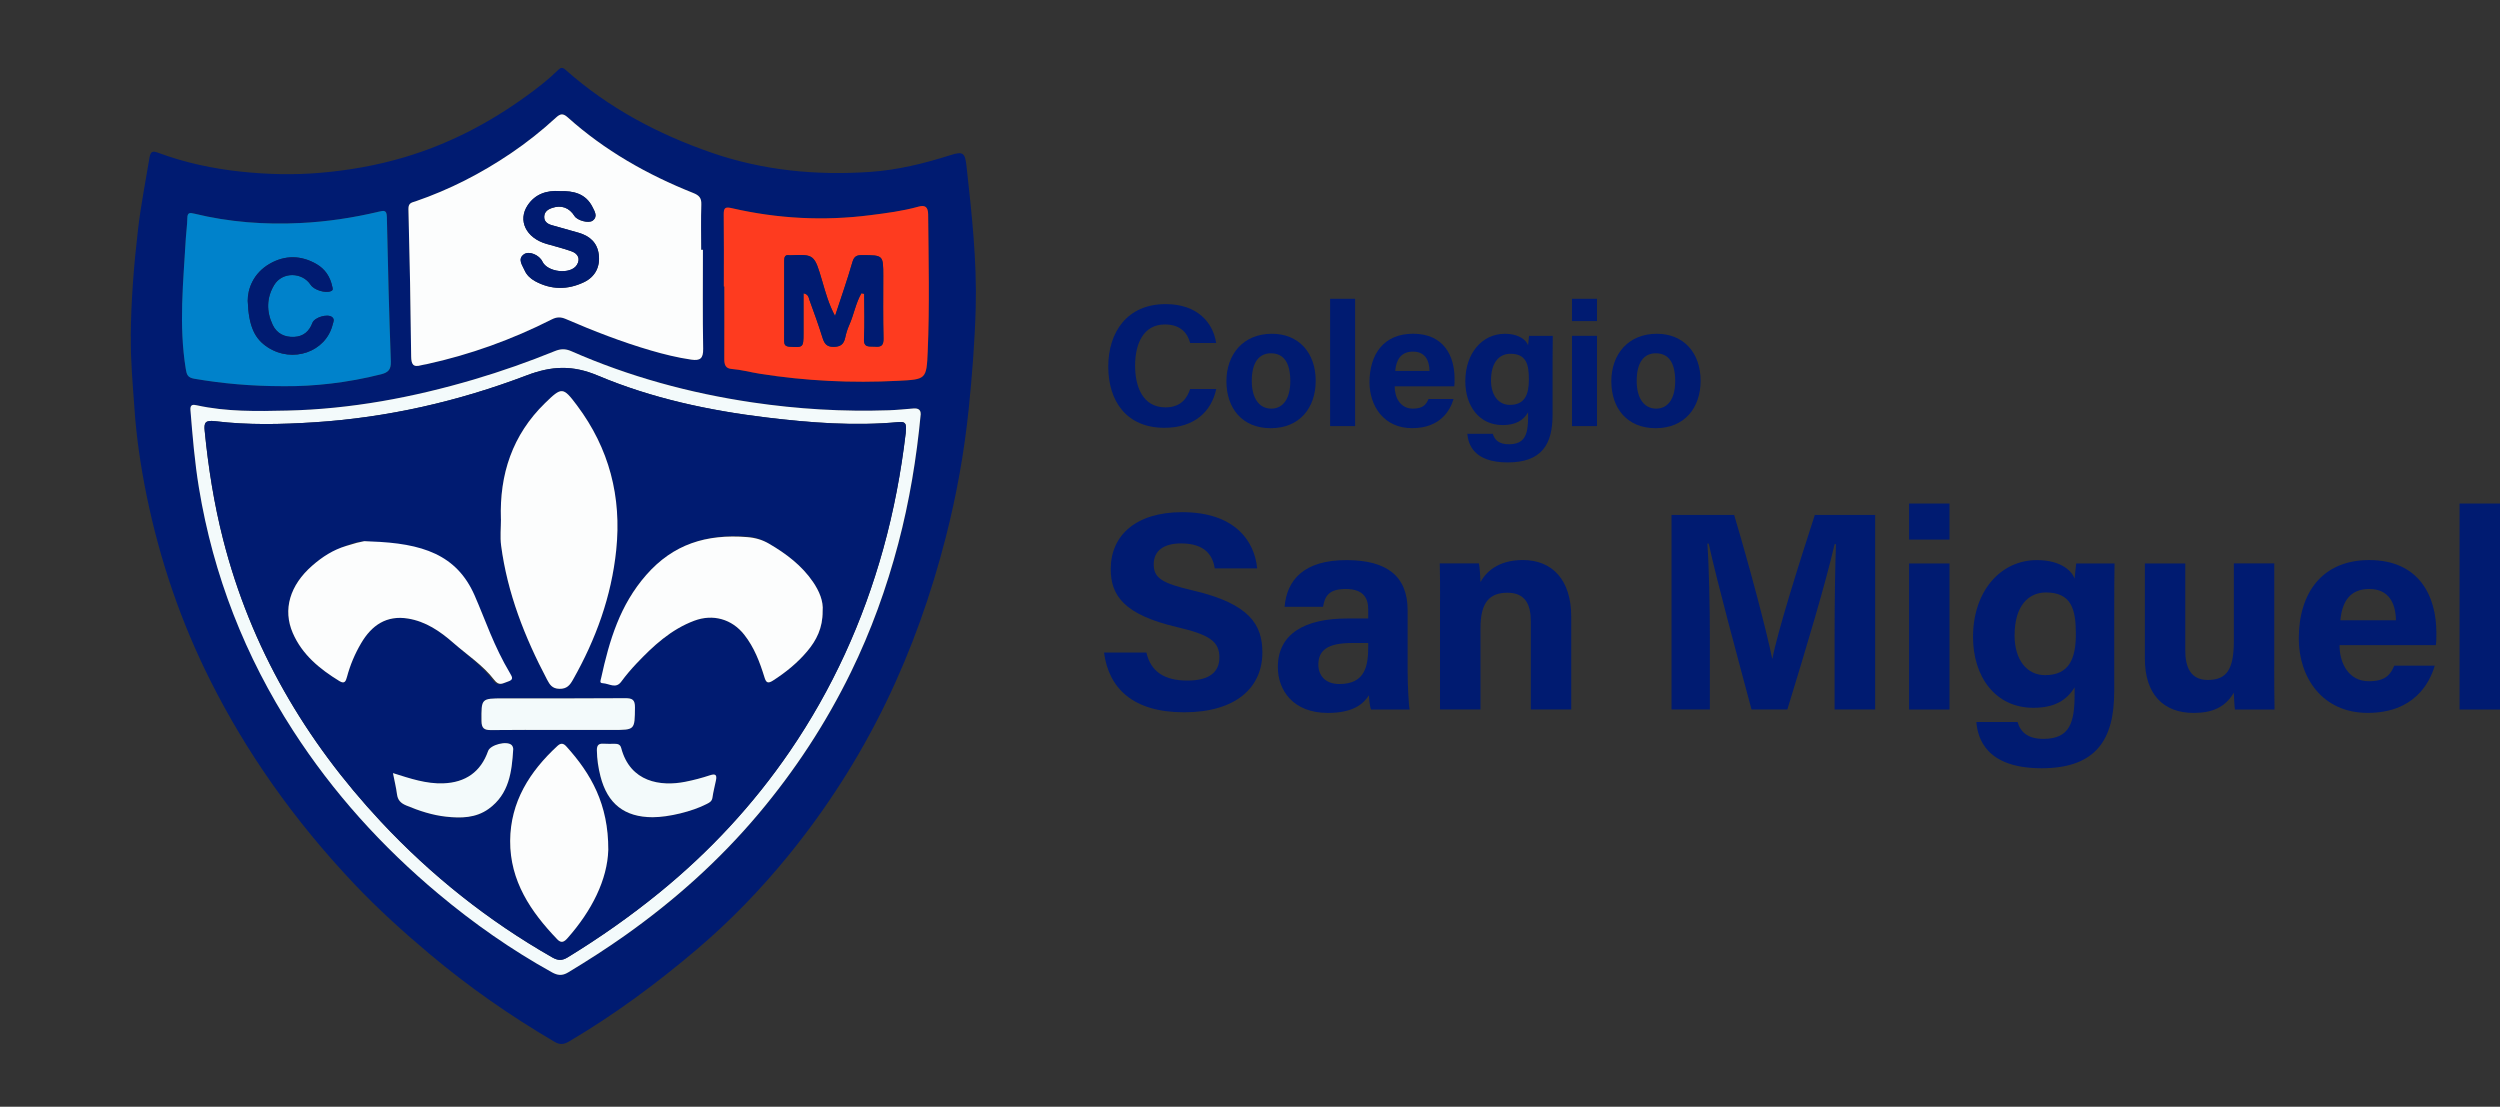<?xml version="1.0" encoding="UTF-8"?>
<svg id="Capa_1" data-name="Capa 1" xmlns="http://www.w3.org/2000/svg" xmlns:xlink="http://www.w3.org/1999/xlink" viewBox="0 0 639.83 283.25">
  <rect x="0" y="0" width="639.83" height="283.25" fill="#333333" stroke="none"/>
  <defs>
    <style>
      .cls-1 {
        fill: #fcfdfd;
      }

      .cls-2 {
        fill: #f3fafb;
      }

      .cls-3 {
        clip-path: url(#clippath-1);
      }

      .cls-4 {
        fill: #fe3b1f;
      }

      .cls-5 {
        clip-path: url(#clippath);
      }

      .cls-6 {
        fill: none;
      }

      .cls-7 {
        fill: #0082cb;
      }

      .cls-8 {
        fill: #001b71;
      }
    </style>
    <clipPath id="clippath">
      <rect class="cls-6" width="283.25" height="283.25"/>
    </clipPath>
    <clipPath id="clippath-1">
      <rect class="cls-6" width="283.25" height="283.25"/>
    </clipPath>
  </defs>
  <g class="cls-5">
    <g class="cls-3">
      <path class="cls-8" d="M33.46,86.14c.08-9.23,.81-18.4,1.88-27.57,.72-6.12,1.92-12.13,2.91-18.19,.28-1.69,.86-1.8,2.21-1.29,6.87,2.55,14.02,4.08,21.25,4.84,6.7,.71,13.44,.88,20.24,.3,7.31-.63,14.43-1.88,21.43-3.95,11.35-3.35,21.69-8.72,31.24-15.63,2.86-2.07,5.66-4.22,8.18-6.7,.68-.67,1.1-.82,1.94-.08,10.95,9.72,23.65,16.47,37.4,21.22,13.16,4.55,26.82,5.86,40.64,4.9,6.98-.48,13.82-2.17,20.52-4.3,3.17-1.01,3.68-.56,4.05,2.74,1.34,12.14,2.7,24.29,2.36,36.52-.24,8.56-.91,17.1-1.78,25.63-1.15,11.16-3.11,22.14-5.89,32.98-3.73,14.57-8.71,28.67-15.29,42.24-6.83,14.06-15.18,27.11-25.02,39.2-7.06,8.66-14.82,16.69-23.36,23.95-10.31,8.76-21.14,16.77-32.81,23.64-1.33,.78-2.37,.78-3.57,.08-11.3-6.62-22-14.07-32.04-22.51-6.72-5.66-13.23-11.53-19.26-17.9-7.66-8.1-14.75-16.69-21.16-25.83-5.86-8.35-11.08-17.07-15.66-26.18-7.56-15.03-12.95-30.85-16.32-47.3-1.52-7.42-2.64-14.94-3.15-22.54-.42-6.09-1-12.16-.91-18.27m146.43-22.21h-.46c0-3.87-.09-7.74,.04-11.61,.05-1.66-.55-2.32-2.07-2.93-11.77-4.69-22.67-10.87-32.14-19.37-1.22-1.09-1.92-.9-3.01,.1-3.62,3.33-7.47,6.38-11.55,9.14-7.58,5.13-15.66,9.28-24.34,12.26-.9,.31-1.9,.34-1.85,1.98,.34,12.56,.56,25.13,.7,37.69,.02,1.99,.45,2.89,2.55,2.28,.46-.13,.95-.18,1.42-.28,11.16-2.44,21.82-6.29,32-11.45,1.27-.64,2.27-.68,3.6-.11,7.11,3.06,14.32,5.88,21.76,8.04,3.4,.99,6.83,1.85,10.35,2.35,2.25,.32,3.09-.27,3.05-2.74-.15-8.45-.06-16.91-.06-25.37m-107.29,34.92c7.79,.09,16.42-.89,24.92-3.04,1.83-.46,2.58-1.21,2.51-3.28-.45-12.32-.75-24.65-1.02-36.98-.04-1.77-.67-1.7-2.05-1.37-6.6,1.58-13.3,2.58-20.08,2.91-9.15,.45-18.23-.22-27.15-2.4-1.22-.3-1.78-.28-1.79,1.18-.02,1.69-.28,3.37-.38,5.06-.64,11.17-1.84,22.33-.02,33.51,.24,1.45,.48,2.22,2.17,2.51,7.26,1.23,14.56,1.9,22.89,1.9m163.04,7.12q.03-1.55-1.83-1.41c-2.09,.16-4.18,.39-6.27,.46-11.72,.4-23.4-.3-34.98-2.01-16.01-2.37-31.54-6.59-46.38-13.13-1.48-.65-2.73-.59-4.15-.01-6.8,2.76-13.72,5.21-20.76,7.28-15.6,4.6-31.48,7.58-47.78,7.95-7.74,.18-15.5,.32-23.14-1.36-.92-.2-1.72-.27-1.6,1.24,.54,6.65,1.08,13.29,2.17,19.89,3.7,22.41,11.81,43.09,24.12,62.17,10.23,15.84,22.73,29.66,37.17,41.74,9.05,7.57,18.69,14.31,29.01,20.06,1.5,.83,2.67,.97,4.21,.04,4.98-3,9.86-6.14,14.6-9.49,12.63-8.94,24.07-19.17,34.05-31.02,9.4-11.16,17.33-23.26,23.72-36.35,5.14-10.52,9.1-21.5,12.09-32.82,2.86-10.84,4.69-21.85,5.76-33.21m-50.39-32.64h.12c0,6.21,.02,12.41-.01,18.62,0,1.38,.3,2.37,1.9,2.49,2.41,.18,4.74,.83,7.12,1.21,11.77,1.87,23.58,2.42,35.46,1.82,7.14-.36,7.27-.33,7.58-7.52,.49-11.68,.23-23.37,.11-35.06-.02-1.92-.77-2.47-2.49-1.99-4.04,1.13-8.17,1.65-12.32,2.18-11.88,1.52-23.65,.91-35.3-1.76-1.8-.41-2.24-.21-2.21,1.62,.08,6.13,.03,12.25,.03,18.38"/>
      <path class="cls-1" d="M179.9,63.93c0,8.46-.09,16.91,.06,25.37,.04,2.47-.79,3.07-3.05,2.74-3.52-.51-6.95-1.36-10.35-2.35-7.44-2.17-14.65-4.98-21.76-8.05-1.33-.57-2.33-.53-3.6,.11-10.18,5.16-20.84,9.01-32,11.45-.47,.1-.96,.15-1.42,.28-2.1,.6-2.52-.29-2.55-2.29-.14-12.57-.37-25.13-.7-37.69-.04-1.64,.95-1.67,1.85-1.98,8.67-2.98,16.75-7.13,24.34-12.26,4.08-2.76,7.93-5.81,11.55-9.14,1.09-1,1.79-1.2,3.01-.1,9.47,8.5,20.37,14.68,32.14,19.37,1.52,.61,2.12,1.27,2.07,2.93-.13,3.87-.04,7.74-.04,11.61h.46m-36.65-15.01c-3.3-.22-6.24,.72-8.18,3.59-2.65,3.92-.43,8.4,4.77,9.91,2.17,.63,4.36,1.16,6.48,1.93,1.63,.59,2.28,1.95,1.3,3.49-1.6,2.52-7.52,1.86-8.81-.9-.76-1.64-3.39-2.82-4.75-1.83-1.67,1.22-.36,2.79,.19,4.07,.51,1.18,1.48,2.12,2.64,2.76,4.12,2.27,8.36,2.29,12.54,.3,2.93-1.39,4.22-4.02,3.8-7.17-.4-2.99-2.32-4.66-5.1-5.48-2.32-.68-4.66-1.29-6.98-1.97-1.09-.32-1.94-.96-1.87-2.21,.07-1.19,.89-1.8,1.97-2.17,2.38-.83,4.42-.13,5.79,2.07,.68,1.09,3.58,1.95,4.64,1.16,1.37-1.02,.51-2.35-.03-3.44-1.72-3.46-4.84-4.21-8.41-4.1"/>
      <path class="cls-7" d="M72.6,98.84c-8.33,0-15.63-.67-22.89-1.91-1.69-.29-1.94-1.06-2.17-2.51-1.82-11.18-.62-22.35,.02-33.51,.1-1.69,.36-3.37,.38-5.05,.01-1.46,.58-1.48,1.79-1.18,8.92,2.18,18,2.85,27.15,2.4,6.78-.33,13.48-1.33,20.08-2.91,1.38-.33,2.01-.4,2.05,1.37,.26,12.33,.57,24.66,1.02,36.98,.07,2.07-.67,2.82-2.51,3.28-8.5,2.15-17.13,3.12-24.92,3.04m-9.2-21.82c.26,6.6,1.83,9.73,5.12,11.87,6.38,4.14,14.85,1.2,16.61-5.78,.17-.66,.6-1.42-.17-1.98-1.19-.88-4.47,.11-5,1.5-.82,2.16-2.28,3.48-4.65,3.6-2.49,.12-4.48-.86-5.54-3.12-1.6-3.41-1.56-6.9,.4-10.16,2.05-3.41,7.17-3.37,9.35-.03,.86,1.32,3.77,2.18,5.17,1.6,.67-.28,.45-.7,.35-1.16-.53-2.49-1.8-4.47-4.02-5.76-3.96-2.29-8.06-2.34-11.97-.1-4.29,2.45-5.68,6.56-5.65,9.53"/>
      <path class="cls-2" d="M235.64,105.96c-1.07,11.37-2.9,22.38-5.76,33.22-2.99,11.33-6.95,22.3-12.09,32.82-6.39,13.09-14.32,25.19-23.72,36.35-9.98,11.85-21.43,22.08-34.05,31.02-4.74,3.36-9.63,6.49-14.6,9.49-1.54,.93-2.71,.8-4.21-.04-10.33-5.74-19.97-12.49-29.01-20.06-14.44-12.08-26.94-25.9-37.17-41.74-12.32-19.07-20.43-39.75-24.12-62.17-1.09-6.6-1.63-13.24-2.17-19.89-.12-1.5,.68-1.44,1.6-1.24,7.64,1.68,15.4,1.54,23.14,1.36,16.3-.37,32.18-3.35,47.78-7.95,7.05-2.08,13.96-4.52,20.76-7.28,1.42-.58,2.67-.64,4.15,.01,14.84,6.54,30.37,10.76,46.38,13.13,11.58,1.71,23.26,2.41,34.98,2.01,2.09-.07,4.18-.3,6.27-.46q1.86-.14,1.83,1.41m-3.84,4.95c.02-1.65,.54-3.11-1.72-2.89-11.31,1.07-22.58,.2-33.79-1.15-14.85-1.79-29.49-4.92-43.27-10.73-6.48-2.73-11.78-2.51-18.25-.05-17.46,6.64-35.58,10.8-54.33,12-8.48,.54-16.95,.74-25.37-.28-2.57-.31-2.89,.37-2.68,2.49,.92,9.37,2.38,18.64,4.72,27.78,7.06,27.66,21.02,51.48,40.39,72.23,12.85,13.75,27.46,25.37,43.84,34.72,1.45,.83,2.5,.87,3.94-.01,8.21-5.01,16.04-10.51,23.49-16.58,12.85-10.47,24.01-22.47,33.35-36.13,10.88-15.9,18.75-33.22,23.91-51.78,2.74-9.86,4.61-19.89,5.76-29.62"/>
      <path class="cls-4" d="M185.25,73.31c0-6.13,.05-12.25-.03-18.38-.02-1.84,.42-2.04,2.21-1.62,11.65,2.67,23.41,3.28,35.3,1.76,4.15-.53,8.28-1.05,12.32-2.18,1.72-.48,2.47,.07,2.49,1.99,.11,11.69,.38,23.38-.11,35.06-.3,7.19-.43,7.15-7.58,7.52-11.89,.61-23.7,.05-35.46-1.82-2.38-.38-4.72-1.03-7.12-1.21-1.6-.12-1.91-1.11-1.9-2.49,.03-6.21,.01-12.41,.01-18.62h-.12Zm35.21,1.73c.24,.05,.48,.1,.72,.15,0,3.83,.15,7.67-.05,11.49-.13,2.47,1.41,1.9,2.78,2.03,1.63,.16,2.26-.31,2.21-2.09-.13-5.32-.06-10.64-.06-15.95,0-5.38,.01-5.35-5.39-5.38-1.4,0-2.08,.29-2.52,1.83-1.29,4.51-2.86,8.94-4.43,13.75-1.62-3.03-2.42-5.96-3.26-8.85-2.01-6.87-2.05-6.96-8.13-6.69-.08,0-.16,.01-.24,0-1.14-.22-1.38,.41-1.38,1.37,0,6.85,0,13.7-.01,20.55,0,.95,.27,1.4,1.37,1.48,3.48,.23,3.57,.21,3.58-3.37,.01-3.4,0-6.8,0-10.3,1.3,.26,1.31,1.13,1.52,1.72,1.16,3.15,2.29,6.31,3.3,9.52,.48,1.52,1.01,2.5,2.9,2.47,1.81-.02,2.61-.73,2.96-2.39,.23-1.09,.57-2.17,1.02-3.19,1.19-2.65,1.65-5.61,3.12-8.14"/>
      <path class="cls-8" d="M143.24,48.91c3.57-.11,6.69,.64,8.41,4.1,.54,1.09,1.4,2.42,.03,3.44-1.06,.79-3.96-.07-4.64-1.16-1.38-2.19-3.41-2.89-5.79-2.07-1.09,.38-1.9,.98-1.97,2.17-.07,1.25,.78,1.89,1.87,2.21,2.32,.68,4.66,1.29,6.98,1.97,2.77,.81,4.7,2.48,5.1,5.48,.42,3.15-.87,5.78-3.8,7.17-4.18,1.99-8.42,1.96-12.54-.3-1.16-.64-2.13-1.58-2.64-2.76-.55-1.28-1.87-2.85-.19-4.07,1.36-.99,3.98,.2,4.75,1.83,1.29,2.76,7.21,3.42,8.81,.9,.98-1.54,.33-2.89-1.3-3.49-2.11-.77-4.31-1.3-6.48-1.93-5.2-1.51-7.41-5.99-4.77-9.91,1.94-2.87,4.87-3.81,8.18-3.59"/>
      <path class="cls-8" d="M63.4,77.02c-.03-2.97,1.36-7.08,5.65-9.53,3.91-2.24,8.01-2.19,11.97,.1,2.22,1.29,3.5,3.27,4.02,5.76,.1,.47,.32,.88-.35,1.16-1.39,.59-4.3-.28-5.17-1.6-2.18-3.34-7.3-3.37-9.35,.03-1.97,3.27-2,6.75-.4,10.16,1.06,2.26,3.05,3.24,5.54,3.12,2.37-.12,3.83-1.43,4.65-3.6,.53-1.4,3.81-2.38,5-1.5,.76,.56,.34,1.32,.17,1.98-1.76,6.98-10.24,9.93-16.61,5.78-3.29-2.14-4.86-5.27-5.12-11.87"/>
      <path class="cls-8" d="M231.8,110.91c-1.15,9.73-3.01,19.76-5.76,29.62-5.16,18.55-13.03,35.87-23.91,51.78-9.34,13.65-20.5,25.66-33.35,36.13-7.46,6.07-15.29,11.57-23.49,16.58-1.44,.88-2.49,.84-3.94,.01-16.39-9.35-31-20.97-43.84-34.72-19.38-20.75-33.33-44.56-40.39-72.23-2.33-9.15-3.79-18.41-4.72-27.78-.21-2.12,.1-2.81,2.68-2.5,8.42,1.02,16.89,.82,25.37,.28,18.74-1.2,36.87-5.36,54.33-12,6.46-2.46,11.77-2.68,18.25,.05,13.78,5.81,28.42,8.94,43.27,10.73,11.21,1.35,22.48,2.23,33.79,1.16,2.26-.21,1.74,1.24,1.72,2.89m-103.6,21.94c0,2.25-.25,4.54,.04,6.75,1.61,12.2,6.04,23.46,11.74,34.28,.68,1.29,1.3,2.36,3.18,2.4,1.94,.04,2.7-.97,3.48-2.35,5.85-10.34,9.84-21.27,11.06-33.16,1.41-13.65-1.79-26.01-10.03-37.01-3.58-4.78-3.9-4.78-8.18-.61-8.36,8.14-11.69,18.25-11.3,29.69m-33.28,5.91c-1.65-.31-3.26-.29-6.1,.83-3.24,1.28-6.29,2.91-8.91,5.19-5.72,4.99-7.59,11.23-4.97,17.25,2.41,5.55,6.9,9.21,11.93,12.29,1.32,.81,1.64,.05,1.93-1.06,.81-3.05,2.04-5.95,3.64-8.66,2.68-4.55,6.46-7.18,11.99-6.28,4.54,.74,8.22,3.26,11.57,6.2,3.51,3.08,7.38,5.93,10.23,9.66,1.31,1.72,2.42,.69,3.83,.24,1.42-.45-3.11-2.18-3.34-3.28-1.53-7.05-1.8-12.56-5.69-18.69-6.12-9.66-11.87-13.13-25.05-13.59m114.57,17.55c.23-2.52-.86-5.1-2.48-7.47-2.88-4.22-6.88-7.21-11.22-9.75-1.72-1.01-3.24-1.68-5.37-1.85-10.45-.83-19.17,1.95-26.07,9.83-6.75,7.7-8.45,14.56-10.58,24.32-.14,.62-1.55,3-.69,3.04,1.75,.09,3.46,1.87,4.87-.07,1.18-1.62,2.49-3.16,3.88-4.62,4.29-4.52,8.83-8.72,14.82-10.97,4.78-1.79,9.62-.42,12.78,3.61,2.54,3.24,3.95,6.99,5.15,10.84,.39,1.25,.76,1.79,2.14,.91,3.29-2.1,6.28-4.53,8.79-7.5,2.39-2.83,4.01-6.02,3.97-10.31m-54.86,61.09c.05-11.68-4.42-19.49-10.75-26.48-.74-.82-1.4-.9-2.24-.13-7.13,6.58-12.06,14.33-12.12,24.31-.06,10.26,5.26,18.14,12.07,25.22,1.05,1.09,1.81,.59,2.59-.3,6.22-7.02,10.22-14.97,10.45-22.62m-12.6-30.67c4.6,0,9.2,0,13.79,0,5.66-.01,5.56-.02,5.63-5.75,.02-2.01-.69-2.39-2.51-2.38-10.41,.08-20.81,.04-31.22,.05-5.65,0-5.58,.02-5.55,5.79,.01,1.84,.68,2.35,2.43,2.32,5.81-.08,11.62-.03,17.42-.03m23.98,22.33c4.09,0,10.13-1.49,13.75-3.35,.72-.37,1.4-.67,1.54-1.66,.21-1.51,.61-2.99,.91-4.49,.28-1.39-.18-1.68-1.55-1.23-2.06,.67-4.17,1.23-6.3,1.66-6.3,1.25-14.09,.14-16.41-8.63-.23-.89-.84-1.09-1.63-1.09-.97,0-1.94,.04-2.91-.02-1.24-.08-1.71,.39-1.7,1.67,.02,2.27,.36,4.48,.92,6.67,1.8,7.05,6.18,10.48,13.38,10.47m-66.49-11.29c.41,2.1,.82,3.73,1.03,5.39,.19,1.54,.95,2.31,2.39,2.91,3.29,1.37,6.65,2.48,10.18,2.86,3.8,.41,7.6,.38,10.91-2.01,5.23-3.78,5.91-9.45,6.27-15.23,.02-.36-.15-.83-.4-1.08-1.2-1.18-5.48-.08-6.03,1.52-1.87,5.37-5.8,8.07-11.46,8.27-4.37,.16-8.39-1.2-12.89-2.62"/>
      <path class="cls-8" d="M220.46,75.05c-1.47,2.54-1.93,5.49-3.12,8.14-.45,1.01-.79,2.1-1.02,3.19-.35,1.66-1.15,2.37-2.96,2.39-1.9,.02-2.43-.95-2.9-2.47-1-3.2-2.14-6.37-3.3-9.52-.21-.58-.23-1.46-1.52-1.72,0,3.5,0,6.9,0,10.3-.01,3.58-.1,3.6-3.58,3.37-1.1-.07-1.37-.53-1.37-1.48,.02-6.85,.02-13.7,.01-20.55,0-.96,.24-1.59,1.38-1.37,.08,.01,.16,0,.24,0,6.08-.27,6.12-.17,8.13,6.69,.85,2.89,1.65,5.82,3.26,8.85,1.57-4.81,3.15-9.24,4.43-13.75,.44-1.54,1.12-1.84,2.52-1.83,5.4,.03,5.39,0,5.39,5.38,0,5.32-.07,10.64,.06,15.95,.04,1.79-.59,2.25-2.21,2.09-1.37-.13-2.91,.43-2.78-2.03,.2-3.82,.05-7.66,.05-11.49-.24-.05-.48-.1-.72-.15"/>
      <path class="cls-1" d="M128.2,132.85c-.39-11.45,2.94-21.55,11.3-29.69,4.28-4.17,4.6-4.17,8.18,.61,8.24,11,11.44,23.36,10.03,37.01-1.23,11.89-5.21,22.82-11.06,33.16-.78,1.38-1.54,2.39-3.48,2.35-1.88-.04-2.5-1.11-3.18-2.4-5.7-10.82-10.13-22.08-11.74-34.28-.29-2.21-.04-4.5-.04-6.75"/>
      <path class="cls-1" d="M94.9,138.58c13.17,.45,21.98,3.34,26.57,13.81,2.8,6.39,4.86,12.85,9.08,19.94,.57,.96,.93,1.63-.49,2.08-1.42,.45-2.28,1.29-3.59-.43-2.84-3.73-6.96-6.38-10.47-9.47-3.35-2.94-7.03-5.46-11.57-6.2-5.53-.9-9.31,1.73-11.99,6.28-1.6,2.71-2.83,5.61-3.64,8.66-.3,1.11-.61,1.87-1.93,1.06-5.03-3.08-9.52-6.74-11.93-12.29-2.61-6.02-.75-12.25,4.97-17.25,2.61-2.28,5.32-4.03,8.66-5.04,3.09-.93,2.72-.83,4.66-1.23"/>
      <path class="cls-1" d="M210.54,156.4c.04,4.29-1.58,7.49-3.97,10.31-2.51,2.97-5.5,5.4-8.79,7.5-1.39,.88-1.76,.34-2.14-.91-1.19-3.86-2.61-7.61-5.15-10.84-3.16-4.03-8-5.39-12.78-3.61-6,2.24-10.53,6.45-14.82,10.97-1.38,1.46-2.69,3-3.88,4.62-1.42,1.94-3.02,.51-4.78,.41-.86-.04-.53-.66-.39-1.28,2.13-9.76,4.82-18.73,11.56-26.43,6.9-7.87,15.37-10.51,25.82-9.68,2.13,.17,3.9,.7,5.62,1.7,4.34,2.54,8.34,5.54,11.22,9.75,1.62,2.37,2.71,4.95,2.48,7.47"/>
      <path class="cls-1" d="M155.68,217.5c-.23,7.65-4.23,15.61-10.45,22.62-.79,.89-1.55,1.39-2.59,.3-6.81-7.08-12.13-14.96-12.07-25.22,.06-9.98,4.99-17.74,12.12-24.31,.84-.77,1.5-.69,2.24,.13,6.33,6.99,10.8,14.8,10.75,26.48"/>
      <path class="cls-2" d="M143.08,186.82c-5.81,0-11.62-.05-17.42,.03-1.75,.02-2.41-.48-2.43-2.32-.04-5.77-.1-5.78,5.55-5.79,10.41,0,20.81,.03,31.22-.05,1.82-.01,2.53,.37,2.51,2.38-.07,5.73,.02,5.74-5.63,5.75-4.6,0-9.2,0-13.79,0"/>
      <path class="cls-2" d="M167.06,209.15c-7.21,0-11.58-3.42-13.38-10.47-.56-2.19-.89-4.4-.92-6.67-.01-1.28,.45-1.75,1.69-1.67,.97,.06,1.94,.03,2.91,.02,.8,0,1.4,.2,1.63,1.09,2.32,8.77,10.11,9.88,16.41,8.63,2.13-.42,4.24-.98,6.3-1.66,1.37-.45,1.82-.15,1.55,1.23-.3,1.5-.7,2.98-.91,4.49-.14,.99-.82,1.29-1.54,1.66-3.62,1.87-9.66,3.35-13.75,3.35"/>
      <path class="cls-2" d="M100.57,197.86c4.5,1.42,8.52,2.78,12.89,2.62,5.66-.2,9.58-2.91,11.46-8.27,.56-1.6,4.83-2.7,6.03-1.52,.25,.25,.42,.72,.4,1.08-.36,5.78-1.04,11.45-6.27,15.23-3.31,2.39-7.11,2.42-10.91,2.01-3.53-.38-6.89-1.49-10.18-2.86-1.44-.6-2.19-1.37-2.39-2.91-.21-1.65-.62-3.28-1.03-5.39"/>
    </g>
  </g>
  <g>
    <path class="cls-8" d="M311.28,99.57c-1.24,5.74-5.56,9.92-13.27,9.92-9.76,0-14.37-6.91-14.37-15.66s4.76-16,14.69-16c8.19,0,12.16,4.81,12.92,9.95h-6.65c-.64-2.37-2.29-4.74-6.48-4.74-5.49,0-7.61,4.94-7.61,10.54,0,5.2,1.84,10.68,7.79,10.68,4.34,0,5.71-2.91,6.29-4.7h6.69Z"/>
    <path class="cls-8" d="M336.73,97.46c0,6.99-4.18,12.13-11.5,12.13s-11.35-5.11-11.35-12.01,4.31-12.16,11.65-12.16c6.8,0,11.2,4.8,11.2,12.04Zm-16.36,.04c0,4.45,1.91,7.08,4.99,7.08s4.87-2.64,4.87-7.04c0-4.84-1.77-7.12-4.96-7.12-2.97,0-4.9,2.2-4.9,7.08Z"/>
    <path class="cls-8" d="M340.42,109.05v-32.58h6.4v32.58h-6.4Z"/>
    <path class="cls-8" d="M356.94,98.87c0,2.89,1.45,5.71,4.64,5.71,2.66,0,3.42-1.07,4.03-2.47h6.4c-.82,2.83-3.34,7.47-10.6,7.47s-10.91-5.69-10.91-11.75c0-7.25,3.72-12.42,11.14-12.42,7.93,0,10.63,5.74,10.63,11.51,0,.78,0,1.29-.08,1.95h-15.25Zm8.92-3.93c-.04-2.69-1.12-4.95-4.23-4.95s-4.3,2.11-4.55,4.95h8.79Z"/>
    <path class="cls-8" d="M397.35,106.24c0,7.42-2.74,12.11-11.49,12.11s-10.1-4.71-10.32-7.32h6.52c.45,1.59,1.62,2.67,4.09,2.67,4.15,0,4.94-2.53,4.94-7.06v-1.1c-1.21,2-3.12,3.25-6.51,3.25-6.09,0-9.56-4.99-9.56-11.2,0-7.22,4.33-12.16,10.1-12.16,3.96,0,5.61,1.87,5.96,2.94,.04-.63,.21-2.03,.25-2.41h6.07c-.04,2.06-.05,4.41-.05,6.63v13.66Zm-15.76-8.94c0,3.98,1.99,6.32,4.82,6.32,3.85,0,4.88-2.64,4.88-6.52s-.68-6.56-4.74-6.56c-2.78,0-4.95,2.14-4.95,6.76Z"/>
    <path class="cls-8" d="M402.32,76.47h6.4v5.71h-6.4v-5.71Zm0,9.48h6.4v23.1h-6.4v-23.1Z"/>
    <path class="cls-8" d="M435.24,97.46c0,6.99-4.18,12.13-11.5,12.13s-11.35-5.11-11.35-12.01,4.31-12.16,11.65-12.16c6.8,0,11.2,4.8,11.2,12.04Zm-16.36,.04c0,4.45,1.91,7.08,4.99,7.08s4.87-2.64,4.87-7.04c0-4.84-1.77-7.12-4.96-7.12-2.97,0-4.9,2.2-4.9,7.08Z"/>
    <path class="cls-8" d="M293.4,166.99c1.13,5,4.72,7.19,10.48,7.19s8.2-2.27,8.2-5.91c0-4.05-2.4-5.81-10.91-7.79-13.55-3.18-16.9-8.11-16.9-14.83,0-8.68,6.49-14.57,18.28-14.57,13.22,0,18.49,7.11,19.2,14.39h-10.84c-.52-3.06-2.22-6.39-8.63-6.39-4.37,0-7.01,1.81-7.01,5.34s2.12,4.87,10.16,6.73c14.48,3.41,17.65,8.8,17.65,15.82,0,9.09-6.87,15.33-20.04,15.33s-19.29-6.22-20.49-15.3h10.85Z"/>
    <path class="cls-8" d="M360.26,171.93c0,3.56,.29,8.76,.51,9.66h-9.89c-.29-.74-.51-2.71-.52-3.65-1.35,2.1-3.89,4.52-10.51,4.52-9.01,0-12.81-5.92-12.81-11.72,0-8.52,6.84-12.45,17.8-12.45h5.33v-2.28c0-2.66-.96-5.27-5.76-5.27-4.37,0-5.33,1.86-5.8,4.56h-9.84c.56-6.64,4.67-12.02,16.03-11.95,10.01,.06,15.46,3.97,15.46,12.87v15.71Zm-10.09-7.36h-4.22c-6.23,0-8.54,1.91-8.54,5.51,0,2.7,1.66,4.98,5.38,4.98,6.57,0,7.38-4.57,7.38-9.51v-.98Z"/>
    <path class="cls-8" d="M368.56,153.62c0-3.18,0-6.65-.08-9.42h10.03c.21,.96,.34,3.56,.4,4.76,1.27-2.35,4.29-5.63,10.84-5.63,7.51,0,12.38,5.07,12.38,14.47v23.78h-10.35v-22.63c0-4.2-1.4-7.25-5.97-7.25s-6.91,2.45-6.91,9.05v20.83h-10.35v-27.96Z"/>
    <path class="cls-8" d="M469.53,162.91c0-8.5,.14-18.02,.35-23.65h-.34c-2.34,10.16-7.32,26.74-12.1,42.32h-9.17c-3.63-13.62-8.78-32.51-10.96-42.46h-.34c.42,5.84,.64,16.09,.64,24.62v17.83h-9.81v-49.79h16.02c3.88,13.01,8.23,29.33,9.73,36.75h.08c1.22-6.54,6.69-23.99,10.84-36.75h15.44v49.79h-10.38v-18.68Z"/>
    <path class="cls-8" d="M488.59,128.87h10.35v9.23h-10.35v-9.23Zm0,15.34h10.35v37.38h-10.35v-37.38Z"/>
    <path class="cls-8" d="M541.09,177.03c0,12-4.43,19.59-18.59,19.59s-16.34-7.62-16.69-11.84h10.55c.73,2.57,2.62,4.32,6.61,4.32,6.72,0,7.99-4.1,7.99-11.42v-1.78c-1.95,3.23-5.05,5.25-10.54,5.25-9.85,0-15.46-8.07-15.46-18.12,0-11.69,7-19.68,16.35-19.68,6.41,0,9.08,3.02,9.65,4.76,.07-1.01,.34-3.28,.41-3.9h9.81c-.06,3.33-.08,7.13-.08,10.73v22.1Zm-25.5-14.47c0,6.43,3.22,10.23,7.8,10.23,6.23,0,7.89-4.28,7.89-10.55s-1.11-10.61-7.67-10.61c-4.49,0-8.01,3.46-8.01,10.93Z"/>
    <path class="cls-8" d="M582.05,170.73c0,3.6,.01,7.52,.08,10.86h-10.14c-.15-1-.22-3-.28-4.31-2.21,3.75-5.52,5.18-10.29,5.18-7.61,0-12.48-4.63-12.48-13.9v-24.35h10.34v22.27c0,4.13,1.28,7.54,5.76,7.54,4.72,0,6.67-2.51,6.67-9.92v-19.9h10.35v26.52Z"/>
    <path class="cls-8" d="M598.76,165.11c0,4.67,2.35,9.24,7.5,9.24,4.31,0,5.54-1.73,6.52-3.99h10.35c-1.32,4.57-5.4,12.09-17.15,12.09s-17.65-9.21-17.65-19.01c0-11.73,6.02-20.1,18.02-20.1,12.84,0,17.2,9.28,17.2,18.62,0,1.26,0,2.08-.14,3.15h-24.67Zm14.44-6.36c-.07-4.35-1.81-8.01-6.85-8.01s-6.96,3.42-7.37,8.01h14.22Z"/>
    <path class="cls-8" d="M629.48,181.59v-52.72h10.35v52.72h-10.35Z"/>
  </g>
</svg>